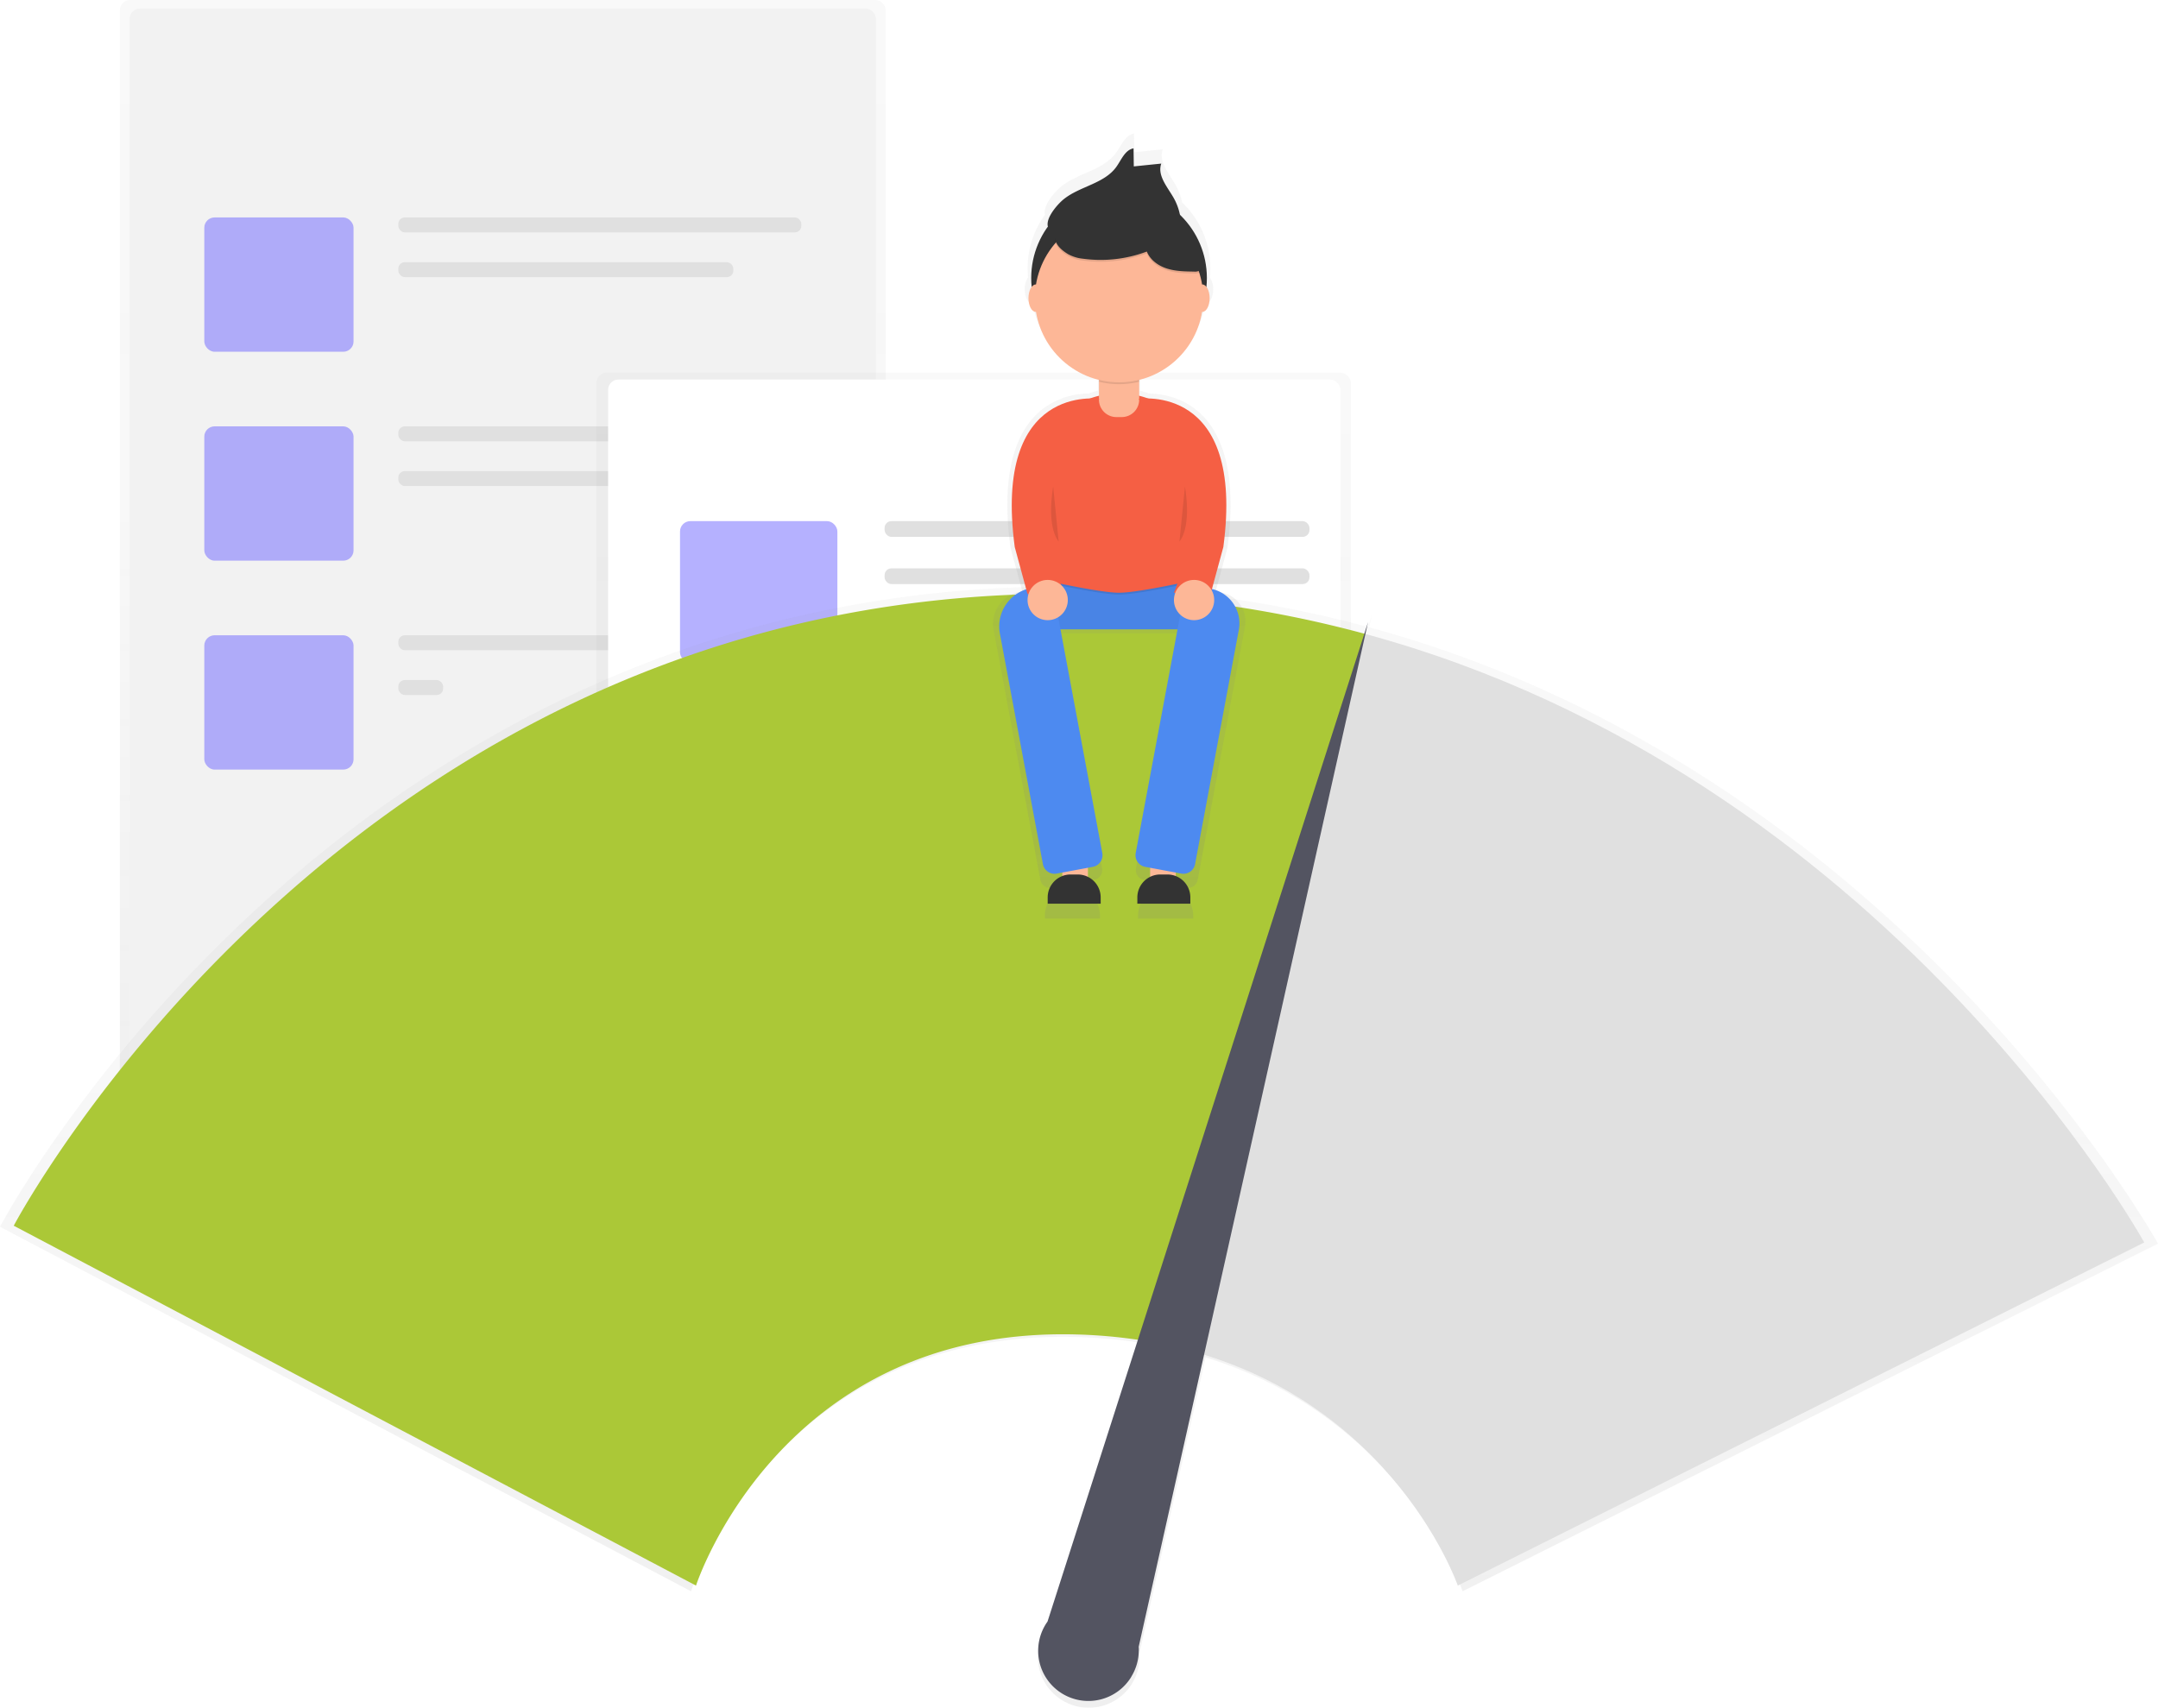 <?xml version="1.0" encoding="UTF-8" standalone="no"?>
<svg
   xmlns:dc="http://purl.org/dc/elements/1.1/"
   xmlns:cc="http://creativecommons.org/ns#"
   xmlns:rdf="http://www.w3.org/1999/02/22-rdf-syntax-ns#"
   xmlns:svg="http://www.w3.org/2000/svg"
   xmlns="http://www.w3.org/2000/svg"
   xmlns:xlink="http://www.w3.org/1999/xlink"
   xmlns:sodipodi="http://sodipodi.sourceforge.net/DTD/sodipodi-0.dtd"
   xmlns:inkscape="http://www.inkscape.org/namespaces/inkscape"
   id="f130f8b3-b494-408e-9d23-4781bd978d43"
   data-name="Layer 1"
   width="942"
   height="745.6"
   viewBox="0 0 942 745.6"
   version="1.1"
   sodipodi:docname="undraw_fast_loading.svg"
   inkscape:version="0.92.5 (2060ec1f9f, 2020-04-08)">
  <sodipodi:namedview
     pagecolor="#ffffff"
     bordercolor="#666666"
     borderopacity="1"
     objecttolerance="10"
     gridtolerance="10"
     guidetolerance="10"
     inkscape:pageopacity="0"
     inkscape:pageshadow="2"
     inkscape:window-width="1848"
     inkscape:window-height="1043"
     id="namedview74489"
     showgrid="false"
     inkscape:zoom="0.31652362"
     inkscape:cx="471"
     inkscape:cy="372.79999"
     inkscape:window-x="72"
     inkscape:window-y="0"
     inkscape:window-maximized="1"
     inkscape:current-layer="f130f8b3-b494-408e-9d23-4781bd978d43" />
  <defs
     id="defs74366">
    <linearGradient
       id="19dcf708-dd5c-44ad-a611-182aebfaf3c5"
       x1="219.48"
       y1="505.38"
       x2="219.48"
       gradientUnits="userSpaceOnUse">
      <stop
         offset="0"
         stop-color="gray"
         stop-opacity="0.25"
         id="stop74356" />
      <stop
         offset="0.54"
         stop-color="gray"
         stop-opacity="0.12"
         id="stop74358" />
      <stop
         offset="1"
         stop-color="gray"
         stop-opacity="0.1"
         id="stop74360" />
    </linearGradient>
    <linearGradient
       id="fbcf3902-941f-4a87-a568-e80fc50a1800"
       x1="425.02"
       y1="459.78"
       x2="425.02"
       y2="162.72"
       xlink:href="#19dcf708-dd5c-44ad-a611-182aebfaf3c5" />
    <linearGradient
       id="34819b51-4aee-4e46-acb4-23489a509fb6"
       x1="600"
       y1="824.36"
       x2="600"
       y2="334.87"
       xlink:href="#19dcf708-dd5c-44ad-a611-182aebfaf3c5" />
    <linearGradient
       id="cc414fb6-c720-43be-8b52-f04b3df2ea53"
       x1="617.59"
       y1="479.82"
       x2="617.59"
       y2="137.05"
       xlink:href="#19dcf708-dd5c-44ad-a611-182aebfaf3c5" />
  </defs>
  <title
     id="title74368">fast loading</title>
  <g
     opacity="0.5"
     id="g74372">
    <rect
       x="52.32"
       width="334.33"
       height="505.38"
       rx="4.5"
       ry="4.5"
       fill="url(#19dcf708-dd5c-44ad-a611-182aebfaf3c5)"
       id="rect74370" />
  </g>
  <rect
     x="56.6"
     y="3.71"
     width="325.76"
     height="495.16"
     rx="4.5"
     ry="4.5"
     fill="#f2f2f2"
     id="rect74374" />
  <g
     opacity="0.5"
     id="g74378">
    <rect
       x="89.18"
       y="94.93"
       width="65.15"
       height="58.64"
       rx="4.5"
       ry="4.5"
       fill="#6c63ff"
       id="rect74376" />
  </g>
  <rect
     x="173.88"
     y="94.93"
     width="175.91"
     height="6.52"
     rx="2.82"
     ry="2.82"
     fill="#e0e0e0"
     id="rect74380" />
  <rect
     x="173.88"
     y="114.47"
     width="146.23"
     height="6.52"
     rx="2.82"
     ry="2.82"
     fill="#e0e0e0"
     id="rect74382" />
  <g
     opacity="0.5"
     id="g74386">
    <rect
       x="89.18"
       y="186.14"
       width="65.15"
       height="58.64"
       rx="4.5"
       ry="4.5"
       fill="#6c63ff"
       id="rect74384" />
  </g>
  <rect
     x="173.88"
     y="186.14"
     width="175.91"
     height="6.52"
     rx="2.82"
     ry="2.82"
     fill="#e0e0e0"
     id="rect74388" />
  <rect
     x="173.88"
     y="205.68"
     width="175.91"
     height="6.52"
     rx="2.82"
     ry="2.82"
     fill="#e0e0e0"
     id="rect74390" />
  <g
     opacity="0.5"
     id="g74394">
    <rect
       x="89.18"
       y="277.35"
       width="65.15"
       height="58.64"
       rx="4.5"
       ry="4.5"
       fill="#6c63ff"
       id="rect74392" />
  </g>
  <rect
     x="173.88"
     y="277.35"
     width="175.91"
     height="6.52"
     rx="2.82"
     ry="2.82"
     fill="#e0e0e0"
     id="rect74396" />
  <rect
     x="173.88"
     y="296.9"
     width="19.55"
     height="6.52"
     rx="2.82"
     ry="2.82"
     fill="#e0e0e0"
     id="rect74398" />
  <g
     opacity="0.5"
     id="g74402">
    <rect
       x="260.36"
       y="162.72"
       width="329.32"
       height="297.06"
       rx="4.5"
       ry="4.5"
       fill="url(#fbcf3902-941f-4a87-a568-e80fc50a1800)"
       id="rect74400" />
  </g>
  <rect
     x="265.45"
     y="165.7"
     width="319.7"
     height="287.73"
     rx="4.5"
     ry="4.5"
     fill="#fff"
     id="rect74404" />
  <g
     opacity="0.5"
     id="g74408">
    <rect
       x="296.84"
       y="227.52"
       width="68.69"
       height="61.82"
       rx="4.5"
       ry="4.5"
       fill="#6c63ff"
       id="rect74406" />
  </g>
  <rect
     x="386.14"
     y="227.52"
     width="185.46"
     height="6.87"
     rx="2.98"
     ry="2.98"
     fill="#e0e0e0"
     id="rect74410" />
  <rect
     x="386.14"
     y="248.13"
     width="185.46"
     height="6.87"
     rx="2.98"
     ry="2.98"
     fill="#e0e0e0"
     id="rect74412" />
  <rect
     x="289.97"
     y="322.92"
     width="281.63"
     height="6.87"
     rx="2.98"
     ry="2.98"
     fill="#e0e0e0"
     id="rect74414" />
  <rect
     x="289.97"
     y="343.53"
     width="281.63"
     height="6.87"
     rx="2.98"
     ry="2.98"
     fill="#e0e0e0"
     id="rect74416" />
  <rect
     x="289.97"
     y="371"
     width="281.63"
     height="6.87"
     rx="2.98"
     ry="2.98"
     fill="#e0e0e0"
     id="rect74418" />
  <rect
     x="289.97"
     y="391.61"
     width="212.94"
     height="6.87"
     rx="2.98"
     ry="2.98"
     fill="#e0e0e0"
     id="rect74420" />
  <g
     opacity="0.5"
     id="g74424">
    <path
       d="M726.64,352.64h0l1.17-5.22-1.64,5.1a510.06,510.06,0,0,0-130.8-17.64C277.05,333,129,614.33,129,614.33L430.66,773.49s37-114.74,168.41-111a226.18,226.18,0,0,1,27,2.36L586.09,789.38a22.2,22.2,0,1,0,37.07,24.4h0l0-.06a22.07,22.07,0,0,0,3.27-11.2c0-.67,0-1.34-.07-2l28.9-129.14c86.1,26.48,112.19,102.1,112.19,102.1L1071,621.73S957,415.2,726.64,352.64Z"
       transform="translate(-129 -78.76)"
       fill="url(#34819b51-4aee-4e46-acb4-23489a509fb6)"
       id="path74422" />
  </g>
  <path
     d="M595.43,338C281.17,336.17,135,613.89,135,613.89L432.82,771s36.54-113.28,166.27-109.63a223.22,223.22,0,0,1,27.29,2.42L725,355.54A503.55,503.55,0,0,0,595.43,338Z"
     transform="translate(-129 -78.76)"
     fill="#6c63ff"
     id="path74426"
     style="fill:#abc837" />
  <path
     d="M725,355.54,626.38,663.82C734,680.17,765.35,771,765.35,771L1065,621.2S952.41,417.3,725,355.54Z"
     transform="translate(-129 -78.76)"
     fill="#e0e0e0"
     id="path74428" />
  <path
     d="M626.06,797.71,726.18,350.38,586.26,786.71a21.92,21.92,0,1,0,36.59,24.09h0v-.06a21.79,21.79,0,0,0,3.23-11.05C626.14,799,626.11,798.36,626.06,797.71Z"
     transform="translate(-129 -78.76)"
     fill="#535461"
     id="path74430" />
  <g
     opacity="0.7"
     id="g74434">
    <path
       d="M662.25,337.47l-2.62-.49,5.17-19c8.14-61-22.61-67.19-34.14-67.4a37.91,37.91,0,0,0-4.05-1.23v-7.2a38.22,38.22,0,0,0,28.55-30.86h.1c1.83,0,3.32-2.79,3.32-6.23a8.64,8.64,0,0,0-1.45-5.14q.2-2,.2-4A39.72,39.72,0,0,0,645,167.13a25.6,25.6,0,0,0-2.82-7.58c-2.83-5-7.54-10.18-5.62-15.59l-12.43,1.28-.12-8.19c-3.88.7-5.51,5.19-7.81,8.39-5.54,7.7-16.65,8.77-24,14.77-2.5,2-8.12,8.24-7.05,12.31a39.66,39.66,0,0,0-7.58,23.37q0,2,.2,4a8.64,8.64,0,0,0-1.45,5.14c0,3.44,1.49,6.23,3.32,6.23h.1a38.22,38.22,0,0,0,28.55,30.86v7.2a37.91,37.91,0,0,0-4.05,1.23c-11.53.21-42.28,6.36-34.14,67.4l5.17,19-1.23.23a14.17,14.17,0,0,0-11.33,16.53L583.14,462.9a4.29,4.29,0,0,0,5,3.43l3.59-.67v2.12a11.92,11.92,0,0,0-6.64,10.68v1.35h24.08v-1.35a11.92,11.92,0,0,0-5.81-10.23v-4.75l3.28-.61a4.29,4.29,0,0,0,3.43-5L590.93,355.29H644L624.88,457.88a4.29,4.29,0,0,0,3.43,5l3.28.61v4.75a11.92,11.92,0,0,0-5.81,10.23v1.35h24.08v-1.35a11.92,11.92,0,0,0-6.64-10.68v-2.12l3.59.67a4.29,4.29,0,0,0,5-3.43l20.64-110.56A12.75,12.75,0,0,0,662.25,337.47Z"
       transform="translate(-129 -78.76)"
       fill="url(#cc414fb6-c720-43be-8b52-f04b3df2ea53)"
       id="path74432" />
  </g>
  <rect
     x="463.72"
     y="373"
     width="11.18"
     height="15.18"
     fill="#fdb797"
     id="rect74436" />
  <rect
     x="502.06"
     y="373"
     width="11.18"
     height="15.18"
     fill="#fdb797"
     id="rect74438" />
  <rect
     x="451.74"
     y="248.4"
     width="73.49"
     height="26.36"
     fill="#4d8af0"
     id="rect74440" />
  <g
     opacity="0.05"
     id="g74444">
    <rect
       x="451.74"
       y="248.4"
       width="73.49"
       height="26.36"
       id="rect74442" />
  </g>
  <path
     d="M580.74,331.95s27.42,6.39,36.74,6.39,36.74-6.39,36.74-6.39v-4H580.74Z"
     transform="translate(-129 -78.76)"
     opacity="0.1"
     id="path74446" />
  <path
     d="M654.22,331.15s-27.42,6.39-36.74,6.39-36.74-6.39-36.74-6.39V287.22a36.74,36.74,0,0,1,36.74-36.74h0a36.74,36.74,0,0,1,36.74,36.74Z"
     transform="translate(-129 -78.76)"
     fill="#f55f44"
     id="path74448" />
  <path
     d="M479.7,153.34h17.57a0,0,0,0,1,0,0v21.14a7.61,7.61,0,0,1-7.61,7.61h-2.34a7.61,7.61,0,0,1-7.61-7.61V153.34A0,0,0,0,1,479.7,153.34Z"
     fill="#fdb797"
     id="path74450" />
  <path
     d="M606,457.22l-15.75,2.94a5.17,5.17,0,0,1-6-4.13L565.47,355.39a17.06,17.06,0,0,1,13.64-19.91l4.06-.76a5.17,5.17,0,0,1,6,4.13l21,112.33A5.17,5.17,0,0,1,606,457.22Z"
     transform="translate(-129 -78.76)"
     fill="#4d8af0"
     id="path74452" />
  <path
     d="M628.92,457.22l15.75,2.94a5.17,5.17,0,0,0,6-4.13l19.1-102.32a15.36,15.36,0,0,0-12.28-17.91l-5.74-1.07a5.17,5.17,0,0,0-6,4.13l-21,112.33A5.17,5.17,0,0,0,628.92,457.22Z"
     transform="translate(-129 -78.76)"
     fill="#4d8af0"
     id="path74454" />
  <path
     d="M608.7,245.42a36.77,36.77,0,0,0,17.57,0V232.9H608.7Z"
     transform="translate(-129 -78.76)"
     opacity="0.1"
     id="path74456" />
  <circle
     cx="488.48"
     cy="121.39"
     r="38.34"
     fill="#333"
     id="circle74458" />
  <circle
     cx="488.48"
     cy="130.18"
     r="36.74"
     fill="#fdb797"
     id="circle74460" />
  <path
     d="M593.22,165.82c7.07-5.77,17.76-6.8,23.08-14.21,2.21-3.08,3.78-7.41,7.51-8.08l.11,7.88,12-1.23c-1.85,5.2,2.68,10.2,5.41,15a24.66,24.66,0,0,1,3.19,11.61c-4.15,2.49-9.3-.23-13.92-1.68s-9.27-1.56-14-1.69a29.05,29.05,0,0,0-7.22.4,36.41,36.41,0,0,0-6,2.19c-3.18,1.33-13.23,6.36-16.18,3.12C583.88,175.46,590.49,168.05,593.22,165.82Z"
     transform="translate(-129 -78.76)"
     fill="#333"
     id="path74462" />
  <path
     d="M595.22,190.51a16.85,16.85,0,0,0,6.5,2,57.24,57.24,0,0,0,27.89-3.13c1.46,3.69,5,6.23,8.79,7.43s7.81,1.26,11.78,1.32a4.36,4.36,0,0,0,2.53-.48c1.77-1.19.91-3.93-.12-5.79l-5.12-9.28c-1.51-2.74-3.07-5.54-5.41-7.61-2.94-2.6-6.84-3.82-10.68-4.59a60.24,60.24,0,0,0-27.42.91C594.39,173.82,582.1,182.57,595.22,190.51Z"
     transform="translate(-129 -78.76)"
     opacity="0.1"
     id="path74464" />
  <path
     d="M595.22,189.71a16.85,16.85,0,0,0,6.5,2,57.24,57.24,0,0,0,27.89-3.13c1.46,3.69,5,6.23,8.79,7.43s7.81,1.26,11.78,1.32a4.36,4.36,0,0,0,2.53-.48c1.77-1.19.91-3.93-.12-5.79l-5.12-9.28c-1.51-2.74-3.07-5.54-5.41-7.61-2.94-2.6-6.84-3.82-10.68-4.59a60.24,60.24,0,0,0-27.42.91C594.39,173,582.1,181.78,595.22,189.71Z"
     transform="translate(-129 -78.76)"
     fill="#333"
     id="path74466" />
  <ellipse
     cx="524.83"
     cy="130.18"
     rx="3.2"
     ry="5.99"
     fill="#fdb797"
     id="ellipse74468" />
  <ellipse
     cx="452.14"
     cy="130.18"
     rx="3.2"
     ry="5.99"
     fill="#fdb797"
     id="ellipse74470" />
  <path
     d="M608.84,252.92s-46.48-7.24-36.89,64.65l5.59,20.61,16-.64s-10.38-24-4-39.94S608.84,252.92,608.84,252.92Z"
     transform="translate(-129 -78.76)"
     fill="#f55f44"
     id="path74472" />
  <path
     d="M626.12,252.92s46.48-7.24,36.89,64.65l-5.59,20.61-16-.64s10.38-24,4-39.94S626.12,252.92,626.12,252.92Z"
     transform="translate(-129 -78.76)"
     fill="#f55f44"
     id="path74474" />
  <circle
     cx="457.33"
     cy="261.97"
     r="8.79"
     fill="#fdb797"
     id="circle74476" />
  <circle
     cx="521.23"
     cy="261.97"
     r="8.79"
     fill="#fdb797"
     id="circle74478" />
  <path
     d="M467.37,381.79h3.09a10,10,0,0,1,10,10v2.74a0,0,0,0,1,0,0H457.33a0,0,0,0,1,0,0v-2.74A10,10,0,0,1,467.37,381.79Z"
     fill="#333"
     id="path74480" />
  <path
     d="M506.51,381.79h3.09a10,10,0,0,1,10,10v2.74a0,0,0,0,1,0,0H496.47a0,0,0,0,1,0,0v-2.74A10,10,0,0,1,506.51,381.79Z"
     fill="#333"
     id="path74482" />
  <path
     d="M588.73,291.21s-3.2,16.77,2.4,24"
     transform="translate(-129 -78.76)"
     opacity="0.1"
     id="path74484" />
  <path
     d="M646.24,291.21s3.2,16.77-2.4,24"
     transform="translate(-129 -78.76)"
     opacity="0.1"
     id="path74486" />
</svg>
